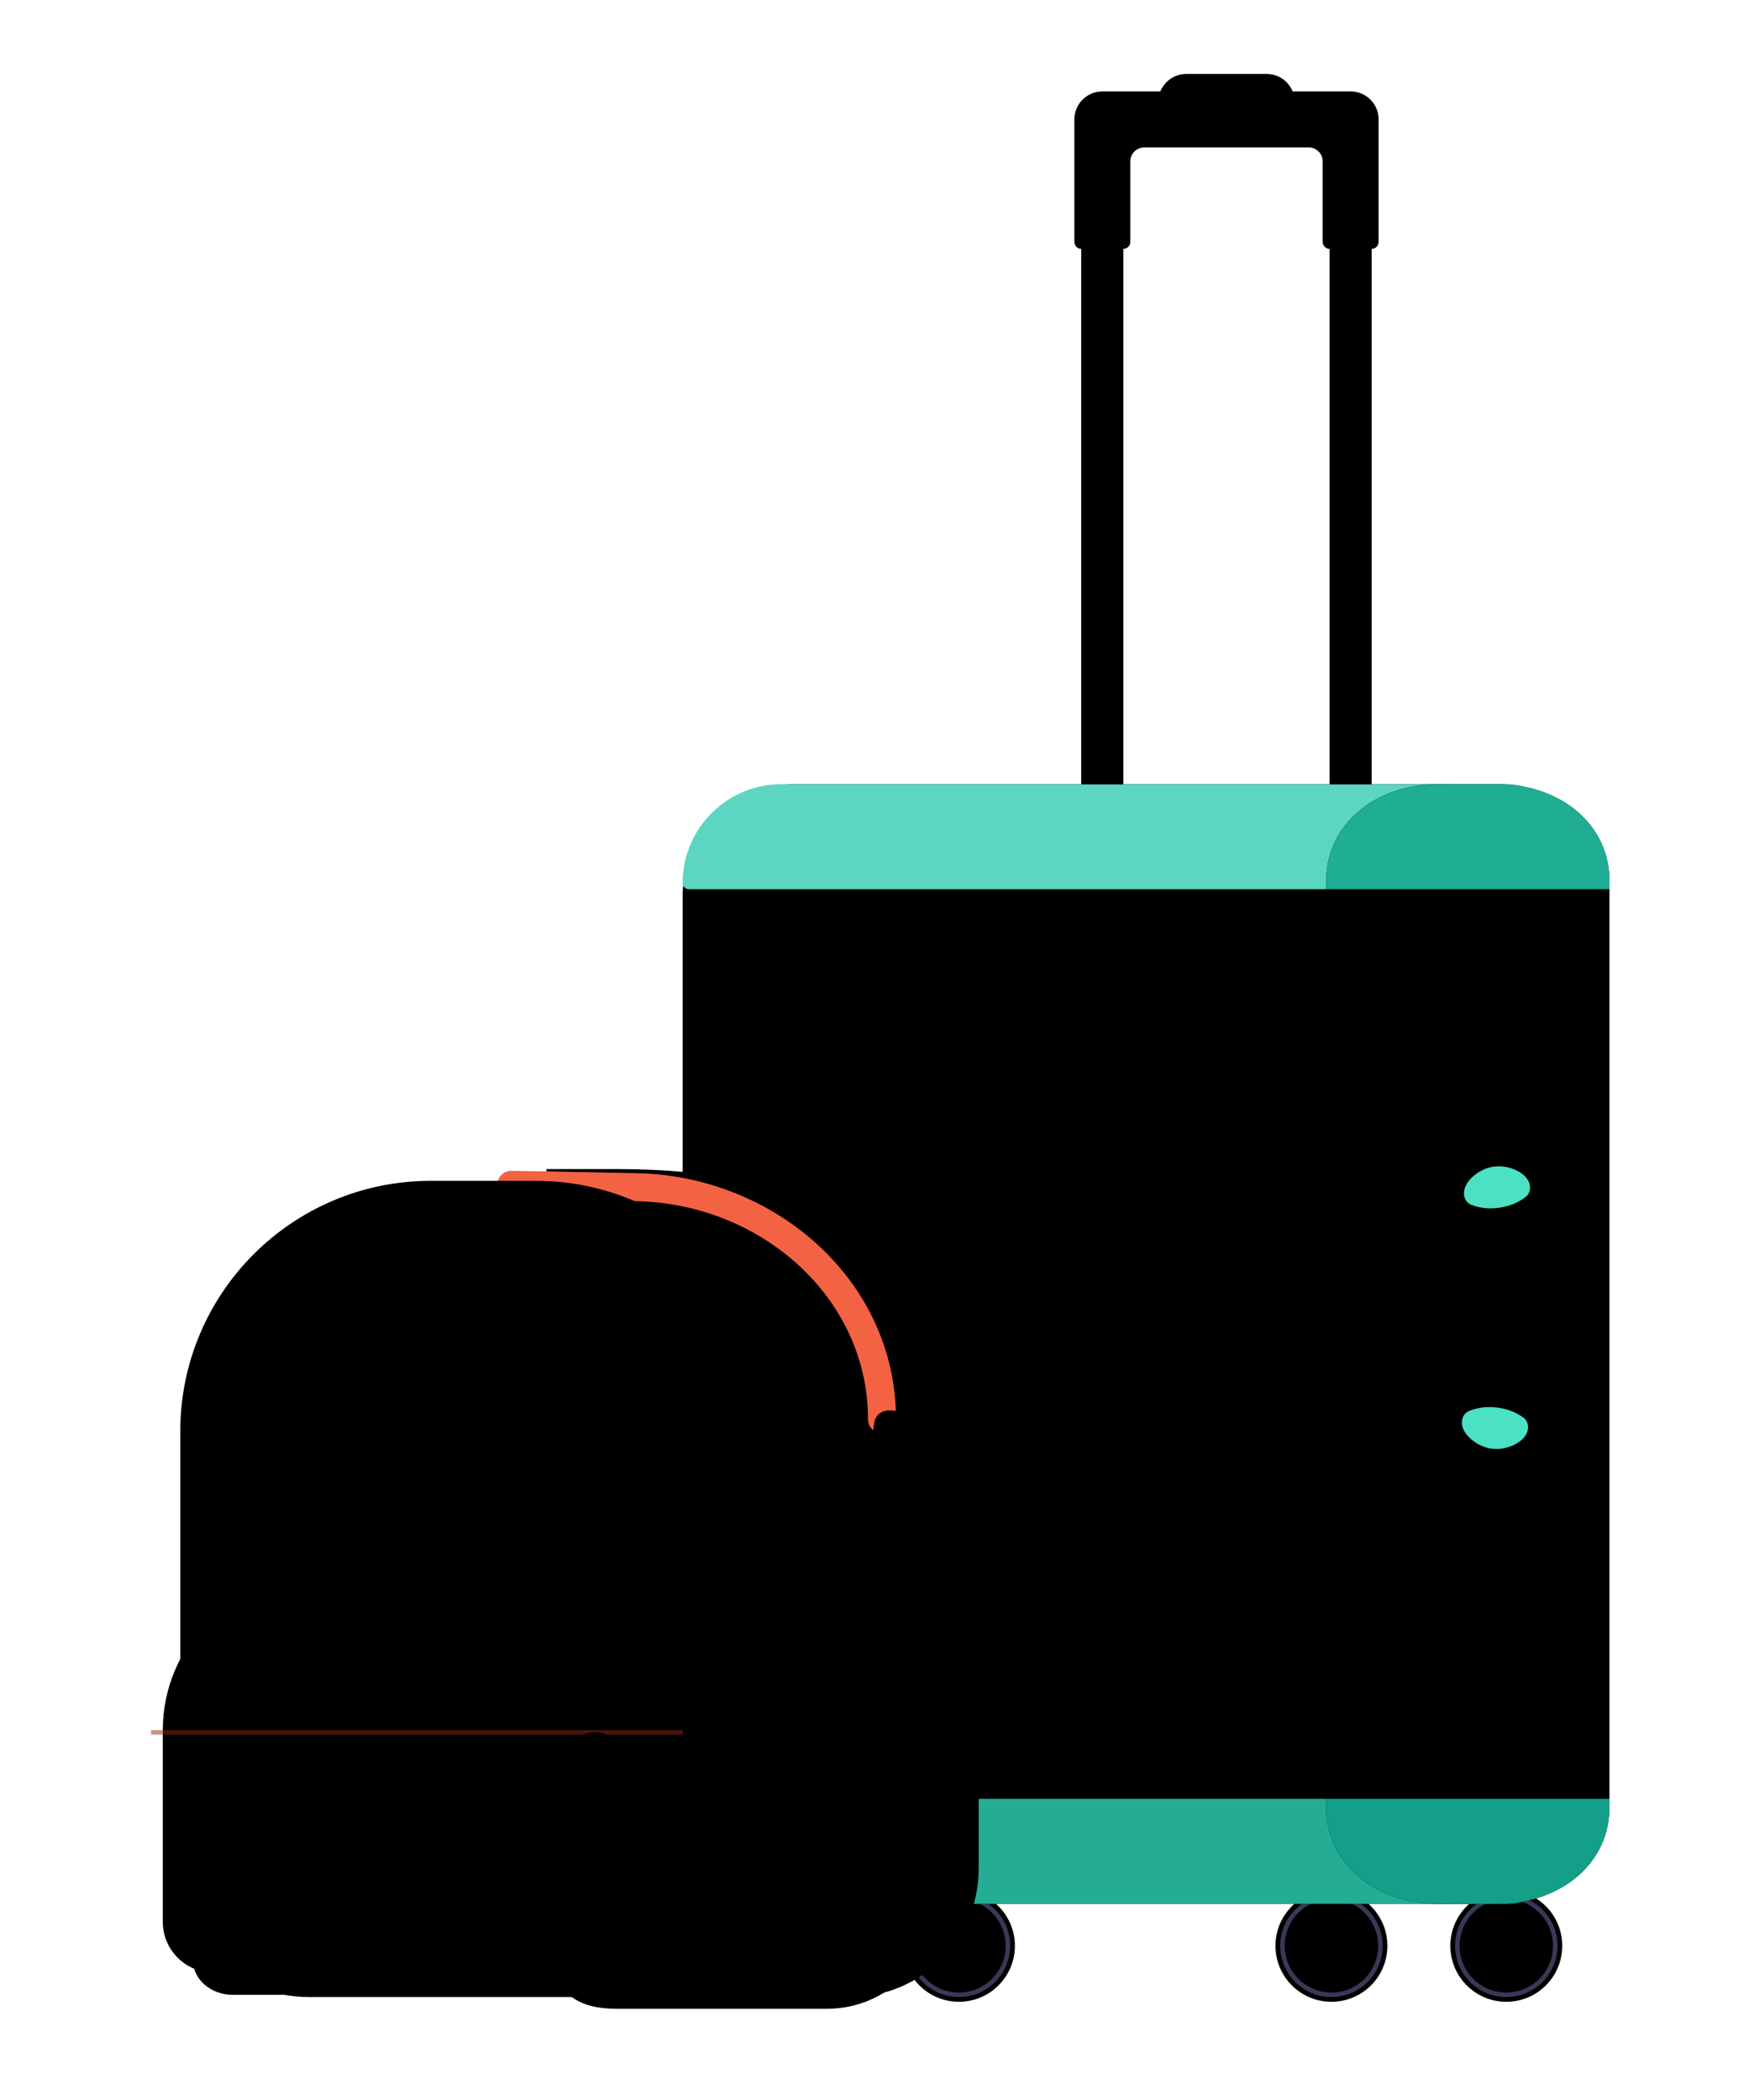 <svg width="391" height="468" viewBox="0 0 391 468" fill="none" xmlns="http://www.w3.org/2000/svg">
<circle cx="213.767" cy="433.591" r="12.474" fill="url(#paint0_linear)"/>
<circle cx="213.767" cy="433.591" r="10.915" stroke="#393956" strokeOpacity="0.5" strokeWidth="3.119"/>
<circle r="12.474" transform="matrix(-1 0 0 1 296.8 433.591)" fill="url(#paint1_linear)"/>
<circle r="10.915" transform="matrix(-1 0 0 1 296.8 433.591)" stroke="#393956" strokeOpacity="0.5" strokeWidth="3.119"/>
<circle cx="178.682" cy="433.591" r="12.474" fill="url(#paint2_linear)"/>
<circle cx="178.682" cy="433.591" r="10.915" stroke="#393956" strokeOpacity="0.5" strokeWidth="3.119"/>
<circle r="12.474" transform="matrix(-1 0 0 1 335.782 433.591)" fill="url(#paint3_linear)"/>
<circle r="10.915" transform="matrix(-1 0 0 1 335.782 433.591)" stroke="#393956" strokeOpacity="0.5" strokeWidth="3.119"/>
<rect x="152.174" y="174.746" width="195.693" height="249.489" rx="24.949" fill="url(#paint4_linear)"/>
<path d="M152.174 196.76C152.174 184.602 162.03 174.746 174.188 174.746H336.172C342.631 174.746 347.867 179.982 347.867 186.441C347.867 192.9 342.631 198.136 336.172 198.136H153.55C152.79 198.136 152.174 197.52 152.174 196.76Z" fill="#5CD6C0"/>
<path d="M152.174 402.222C152.174 414.379 162.03 424.235 174.188 424.235H336.172C342.631 424.235 347.867 418.999 347.867 412.541C347.867 406.082 342.631 400.846 336.172 400.846H153.55C152.79 400.846 152.174 401.462 152.174 402.222Z" fill="#24AD94"/>
<path d="M295.63 196.261C295.63 183.518 306.8 174.746 320.579 174.746H333.833C347.612 174.746 358.782 183.518 358.782 196.261V402.72C358.782 415.464 347.612 424.235 333.833 424.235H320.579C306.8 424.235 295.63 415.464 295.63 402.72V196.261Z" fill="url(#paint5_linear)"/>
<path d="M333.833 174.746H320.579C306.8 174.746 295.63 183.518 295.63 196.261V198.136H358.782V196.261C358.782 183.518 347.612 174.746 333.833 174.746Z" fill="#1FAD94"/>
<path d="M333.833 424.235H320.579C306.8 424.235 295.63 415.464 295.63 402.721V400.846H358.782V402.721C358.782 415.464 347.612 424.235 333.833 424.235Z" fill="#149F88"/>
<rect opacity="0.5" x="164.649" y="213.729" width="6.237" height="171.524" rx="3.119" fill="url(#paint6_linear)"/>
<rect opacity="0.5" x="178.683" y="213.729" width="6.237" height="171.524" rx="3.119" fill="url(#paint7_linear)"/>
<rect opacity="0.5" x="192.716" y="213.729" width="6.237" height="171.524" rx="3.119" fill="url(#paint8_linear)"/>
<rect opacity="0.5" x="206.75" y="213.729" width="6.237" height="171.524" rx="3.119" fill="url(#paint9_linear)"/>
<rect opacity="0.5" x="220.784" y="213.729" width="6.237" height="171.524" rx="3.119" fill="url(#paint10_linear)"/>
<rect opacity="0.5" x="234.817" y="213.729" width="6.237" height="171.524" rx="3.119" fill="url(#paint11_linear)"/>
<rect opacity="0.5" x="248.851" y="213.729" width="6.237" height="171.524" rx="3.119" fill="url(#paint12_linear)"/>
<rect opacity="0.5" x="262.885" y="213.729" width="6.237" height="171.524" rx="3.119" fill="url(#paint13_linear)"/>
<rect opacity="0.5" x="276.919" y="213.729" width="6.237" height="171.524" rx="3.119" fill="url(#paint14_linear)"/>
<path d="M328.352 269.472C327.756 265.742 330.608 262.068 334.386 262.068C336.843 262.068 338.992 263.664 339.481 266.073C340.396 270.588 341.63 278.901 341.63 290.915C341.63 302.929 340.396 311.242 339.481 315.757C338.992 318.165 336.843 319.762 334.386 319.762C330.608 319.762 327.756 316.088 328.352 312.358C329.14 307.433 329.935 300.168 329.935 290.915C329.935 281.661 329.14 274.397 328.352 269.472Z" fill="url(#paint15_linear)"/>
<path d="M332.773 322.83C335.736 323.23 340.245 321.387 340.608 318.42C340.72 317.504 340.46 316.574 339.733 316.007C338.643 315.156 336.679 314.006 333.731 313.645C330.783 313.284 328.6 313.926 327.336 314.489C326.493 314.865 326.017 315.704 325.905 316.62C325.541 319.587 329.473 322.464 332.444 322.79C332.499 322.796 332.554 322.802 332.609 322.809C332.664 322.816 332.719 322.823 332.773 322.83Z" fill="#4CE0C5"/>
<path d="M332.776 260.002C329.812 260.397 325.949 263.364 326.381 266.322C326.514 267.235 327.01 268.063 327.861 268.419C329.137 268.952 331.335 269.544 334.274 269.115C337.212 268.686 339.149 267.491 340.22 266.615C340.933 266.03 341.172 265.095 341.039 264.182C340.607 261.224 336.056 259.486 333.104 259.954C333.049 259.963 332.995 259.971 332.94 259.979C332.885 259.987 332.83 259.995 332.776 260.002Z" fill="#4CE0C5"/>
<rect x="241.055" y="50.002" width="9.356" height="124.744" fill="url(#paint16_linear)"/>
<rect x="241.055" y="50.002" width="9.356" height="124.744" fill="url(#paint17_linear)"/>
<rect x="296.41" y="50.002" width="9.356" height="124.744" fill="url(#paint18_linear)"/>
<rect x="296.41" y="50.002" width="9.356" height="124.744" fill="url(#paint19_linear)"/>
<path d="M259.766 28.951C258.905 28.951 258.207 28.253 258.207 27.392V22.714C258.207 19.27 261 16.477 264.444 16.477H282.376C285.821 16.477 288.613 19.27 288.613 22.714V27.392C288.613 28.253 287.915 28.951 287.054 28.951H259.766Z" fill="url(#paint20_linear)"/>
<path d="M241.055 55.46C240.194 55.46 239.496 54.761 239.496 53.9V26.613C239.496 23.168 242.288 20.375 245.733 20.375H301.088C304.533 20.375 307.325 23.168 307.325 26.613V53.9C307.325 54.761 306.627 55.46 305.766 55.46H296.41C295.549 55.46 294.851 54.761 294.851 53.9V35.968C294.851 34.246 293.455 32.85 291.732 32.85H255.089C253.366 32.85 251.97 34.246 251.97 35.968V53.9C251.97 54.761 251.272 55.46 250.411 55.46H241.055Z" fill="url(#paint21_linear)"/>
<path d="M211.469 414.1V330.677C211.469 274.152 180.461 260.508 137.402 260.508H121.809V338.473V416.439C121.809 433.662 120.179 447.625 137.402 447.625H184.182C201.405 447.625 211.469 431.323 211.469 414.1Z" fill="url(#paint22_linear)"/>
<path d="M113.971 260.898C112.249 260.898 110.853 262.294 110.853 264.017C110.853 265.739 112.249 267.135 113.971 267.135L113.971 260.898ZM141.921 264.543L141.859 267.661L141.921 264.543ZM193.496 316.253C193.496 317.976 194.892 319.372 196.614 319.372C198.337 319.372 199.733 317.976 199.733 316.253H193.496ZM113.971 267.135C115.146 267.135 127.338 267.371 141.859 267.661L141.983 261.425C127.53 261.136 115.229 260.898 113.971 260.898L113.971 267.135ZM141.859 267.661C169.604 268.215 193.496 289.114 193.496 316.253H199.733C199.733 285.123 172.496 262.035 141.983 261.425L141.859 267.661Z" fill="#F46244"/>
<path d="M154.513 371.998H214.546C216.269 371.998 217.665 373.395 217.665 375.117V416.439C217.665 431.94 205.099 444.506 189.598 444.506H154.513V371.998Z" fill="url(#paint23_linear)" stroke="url(#paint24_linear)" strokeWidth="6.237"/>
<path d="M40.684 318.982C40.684 288.41 65.468 263.627 96.039 263.627H119.429C150.001 263.627 174.784 288.41 174.784 318.982V416.439C174.784 431.94 162.218 444.506 146.717 444.506H68.751C53.25 444.506 40.684 431.94 40.684 416.439V318.982Z" fill="url(#paint25_linear)" stroke="url(#paint26_linear)" strokeWidth="6.237"/>
<path fill-rule="evenodd" clip-rule="evenodd" d="M197.995 314.304C196.455 314.304 195.146 315.427 194.912 316.949L192.753 330.982C192.463 332.871 193.924 334.575 195.836 334.575H201.04C202.951 334.575 204.413 332.871 204.122 330.982L201.963 316.949C201.729 315.427 200.42 314.304 198.881 314.304H197.995ZM196.707 328.338C196.35 328.338 196.038 328.581 195.951 328.929L195.561 330.488C195.438 330.98 195.81 331.457 196.318 331.457H200.558C201.065 331.457 201.437 330.98 201.314 330.488L200.924 328.929C200.838 328.581 200.526 328.338 200.168 328.338H196.707Z" fill="url(#paint27_linear)"/>
<path d="M43.023 389.379C43.023 368.154 62.76 350.948 87.106 350.948H111.749C140.965 350.948 164.649 363.799 164.649 389.269V429.134C164.649 437.624 156.754 444.506 147.016 444.506H51.84C46.97 444.506 43.023 441.065 43.023 436.82V389.379Z" fill="url(#paint28_linear)"/>
<path d="M70.649 351.727C51.947 351.727 36.786 366.889 36.786 385.591V428.244C36.786 434.211 41.623 439.049 47.591 439.049H138.251C144.218 439.049 149.056 434.211 149.056 428.244V385.591C149.056 366.889 133.894 351.727 115.192 351.727H70.649Z" fill="url(#paint29_linear)" stroke="url(#paint30_linear)" strokeWidth="6.237"/>
<path opacity="0.5" d="M33.667 386.032L152.174 386.032" stroke="#992913" strokeWidth="6.237"/>
<path fill-rule="evenodd" clip-rule="evenodd" d="M132.157 386.032C130.259 386.032 128.646 387.417 128.358 389.293L125.712 406.556C125.355 408.883 127.156 410.981 129.51 410.981H135.855C138.21 410.981 140.011 408.883 139.654 406.556L137.007 389.293C136.72 387.417 135.106 386.032 133.209 386.032H132.157ZM130.62 403.163C130.179 403.163 129.794 403.463 129.688 403.892L129.21 405.808C129.059 406.414 129.518 407.001 130.142 407.001H135.333C135.958 407.001 136.416 406.414 136.265 405.808L135.788 403.892C135.681 403.463 135.297 403.163 134.855 403.163H130.62Z" fill="url(#paint31_linear)"/>
<defs>
<linearGradient id="paint0_linear" x1="213.767" y1="421.117" x2="213.767" y2="446.066" gradientUnits="userSpaceOnUse">
<stop stopColor="#8CABCA"/>
<stop offset="1" stopColor="#4E8393"/>
</linearGradient>
<linearGradient id="paint1_linear" x1="12.474" y1="0" x2="12.474" y2="24.949" gradientUnits="userSpaceOnUse">
<stop stopColor="#8CABCA"/>
<stop offset="1" stopColor="#4E8393"/>
</linearGradient>
<linearGradient id="paint2_linear" x1="178.682" y1="421.117" x2="178.682" y2="446.066" gradientUnits="userSpaceOnUse">
<stop stopColor="#8CABCA"/>
<stop offset="1" stopColor="#4E8393"/>
</linearGradient>
<linearGradient id="paint3_linear" x1="12.474" y1="0" x2="12.474" y2="24.949" gradientUnits="userSpaceOnUse">
<stop stopColor="#8CABCA"/>
<stop offset="1" stopColor="#4E8393"/>
</linearGradient>
<linearGradient id="paint4_linear" x1="177.903" y1="174.746" x2="250.021" y2="424.235" gradientUnits="userSpaceOnUse">
<stop stopColor="#5CD6C0"/>
<stop offset="1" stopColor="#1FB297"/>
</linearGradient>
<linearGradient id="paint5_linear" x1="295.63" y1="323.66" x2="374.137" y2="319.332" gradientUnits="userSpaceOnUse">
<stop stopColor="#12A58B"/>
<stop offset="1" stopColor="#22C3B3"/>
</linearGradient>
<linearGradient id="paint6_linear" x1="164.649" y1="298.085" x2="170.886" y2="298.085" gradientUnits="userSpaceOnUse">
<stop stopColor="#29A38D"/>
<stop offset="1" stopColor="#22C3A6"/>
</linearGradient>
<linearGradient id="paint7_linear" x1="178.683" y1="298.085" x2="184.92" y2="298.085" gradientUnits="userSpaceOnUse">
<stop stopColor="#29A38D"/>
<stop offset="1" stopColor="#22C3A6"/>
</linearGradient>
<linearGradient id="paint8_linear" x1="192.716" y1="298.085" x2="198.954" y2="298.085" gradientUnits="userSpaceOnUse">
<stop stopColor="#29A38D"/>
<stop offset="1" stopColor="#22C3A6"/>
</linearGradient>
<linearGradient id="paint9_linear" x1="206.75" y1="298.085" x2="212.987" y2="298.085" gradientUnits="userSpaceOnUse">
<stop stopColor="#29A38D"/>
<stop offset="1" stopColor="#22C3A6"/>
</linearGradient>
<linearGradient id="paint10_linear" x1="220.784" y1="298.085" x2="227.021" y2="298.085" gradientUnits="userSpaceOnUse">
<stop stopColor="#29A38D"/>
<stop offset="1" stopColor="#22C3A6"/>
</linearGradient>
<linearGradient id="paint11_linear" x1="234.817" y1="298.085" x2="241.055" y2="298.085" gradientUnits="userSpaceOnUse">
<stop stopColor="#29A38D"/>
<stop offset="1" stopColor="#22C3A6"/>
</linearGradient>
<linearGradient id="paint12_linear" x1="248.851" y1="298.085" x2="255.088" y2="298.085" gradientUnits="userSpaceOnUse">
<stop stopColor="#29A38D"/>
<stop offset="1" stopColor="#22C3A6"/>
</linearGradient>
<linearGradient id="paint13_linear" x1="262.885" y1="298.085" x2="269.122" y2="298.085" gradientUnits="userSpaceOnUse">
<stop stopColor="#29A38D"/>
<stop offset="1" stopColor="#22C3A6"/>
</linearGradient>
<linearGradient id="paint14_linear" x1="276.919" y1="298.085" x2="283.156" y2="298.085" gradientUnits="userSpaceOnUse">
<stop stopColor="#29A38D"/>
<stop offset="1" stopColor="#22C3A6"/>
</linearGradient>
<linearGradient id="paint15_linear" x1="334.223" y1="262.068" x2="334.223" y2="319.762" gradientUnits="userSpaceOnUse">
<stop stopColor="#5CD6C0"/>
<stop offset="1" stopColor="#22C3A6"/>
</linearGradient>
<linearGradient id="paint16_linear" x1="241.055" y1="114.813" x2="250.411" y2="114.813" gradientUnits="userSpaceOnUse">
<stop stopColor="#C4C4C4"/>
<stop offset="1" stopColor="#C4C4C4" stopOpacity="0"/>
</linearGradient>
<linearGradient id="paint17_linear" x1="241.055" y1="112.374" x2="250.411" y2="112.374" gradientUnits="userSpaceOnUse">
<stop stopColor="#B0C6DC"/>
<stop offset="0.604" stopColor="#A5BBCB"/>
<stop offset="0.76" stopColor="#95ABB3"/>
<stop offset="1" stopColor="#91A7AD"/>
</linearGradient>
<linearGradient id="paint18_linear" x1="296.41" y1="114.813" x2="305.766" y2="114.813" gradientUnits="userSpaceOnUse">
<stop stopColor="#C4C4C4"/>
<stop offset="1" stopColor="#C4C4C4" stopOpacity="0"/>
</linearGradient>
<linearGradient id="paint19_linear" x1="296.41" y1="112.374" x2="305.766" y2="112.374" gradientUnits="userSpaceOnUse">
<stop stopColor="#B0C6DC"/>
<stop offset="0.604" stopColor="#A5BBCB"/>
<stop offset="0.76" stopColor="#95ABB3"/>
<stop offset="1" stopColor="#91A7AD"/>
</linearGradient>
<linearGradient id="paint20_linear" x1="258.987" y1="17.257" x2="289.393" y2="19.596" gradientUnits="userSpaceOnUse">
<stop stopColor="#6B94BD"/>
<stop offset="0.375" stopColor="#5E8DBA"/>
<stop offset="0.719" stopColor="#4B78A0"/>
<stop offset="1" stopColor="#254F74"/>
</linearGradient>
<linearGradient id="paint21_linear" x1="239.496" y1="37.917" x2="307.325" y2="37.917" gradientUnits="userSpaceOnUse">
<stop stopColor="#5E87B0"/>
<stop offset="0.411" stopColor="#5A88B2"/>
<stop offset="0.926" stopColor="#49799C"/>
<stop offset="0.953" stopColor="#336375"/>
<stop offset="1" stopColor="#19414D"/>
</linearGradient>
<linearGradient id="paint22_linear" x1="166.65" y1="299.145" x2="166.619" y2="447.625" gradientUnits="userSpaceOnUse">
<stop stopColor="#EA4524"/>
<stop offset="1" stopColor="#8F1438"/>
</linearGradient>
<linearGradient id="paint23_linear" x1="186.089" y1="368.88" x2="186.089" y2="447.625" gradientUnits="userSpaceOnUse">
<stop stopColor="#EA4524"/>
<stop offset="1" stopColor="#C8371A"/>
</linearGradient>
<linearGradient id="paint24_linear" x1="186.089" y1="368.88" x2="186.089" y2="447.625" gradientUnits="userSpaceOnUse">
<stop stopColor="#B21D48"/>
<stop offset="1" stopColor="#8482ED" stopOpacity="0"/>
</linearGradient>
<linearGradient id="paint25_linear" x1="83.565" y1="266.745" x2="155.683" y2="447.625" gradientUnits="userSpaceOnUse">
<stop stopColor="#EA6B24"/>
<stop offset="0.357" stopColor="#EA4524"/>
<stop offset="1" stopColor="#EA4524"/>
</linearGradient>
<linearGradient id="paint26_linear" x1="146.008" y1="447.625" x2="-2.964" y2="346.682" gradientUnits="userSpaceOnUse">
<stop stopColor="#E2826F"/>
<stop offset="1" stopColor="#EA4524"/>
</linearGradient>
<linearGradient id="paint27_linear" x1="195.952" y1="315.474" x2="209.557" y2="347.03" gradientUnits="userSpaceOnUse">
<stop stopColor="#F7DFBA"/>
<stop offset="1" stopColor="#EA4524"/>
</linearGradient>
<linearGradient id="paint28_linear" x1="151.015" y1="348.655" x2="29.585" y2="444.548" gradientUnits="userSpaceOnUse">
<stop stopColor="#FF7C62"/>
<stop offset="0.577" stopColor="#C93A1E"/>
<stop offset="1" stopColor="#CD391C"/>
</linearGradient>
<linearGradient id="paint29_linear" x1="74.659" y1="357.549" x2="94.4" y2="443.876" gradientUnits="userSpaceOnUse">
<stop stopColor="#EA6B24"/>
<stop offset="0.357" stopColor="#EA4524"/>
<stop offset="1" stopColor="#EA4524"/>
</linearGradient>
<linearGradient id="paint30_linear" x1="46.784" y1="340.317" x2="170.998" y2="469.914" gradientUnits="userSpaceOnUse">
<stop stopColor="#E2826F"/>
<stop offset="1" stopColor="#EA4524"/>
</linearGradient>
<linearGradient id="paint31_linear" x1="129.634" y1="387.472" x2="146.42" y2="426.266" gradientUnits="userSpaceOnUse">
<stop stopColor="#F7DFBA"/>
<stop offset="1" stopColor="#EA4524"/>
</linearGradient>
</defs>
</svg>
